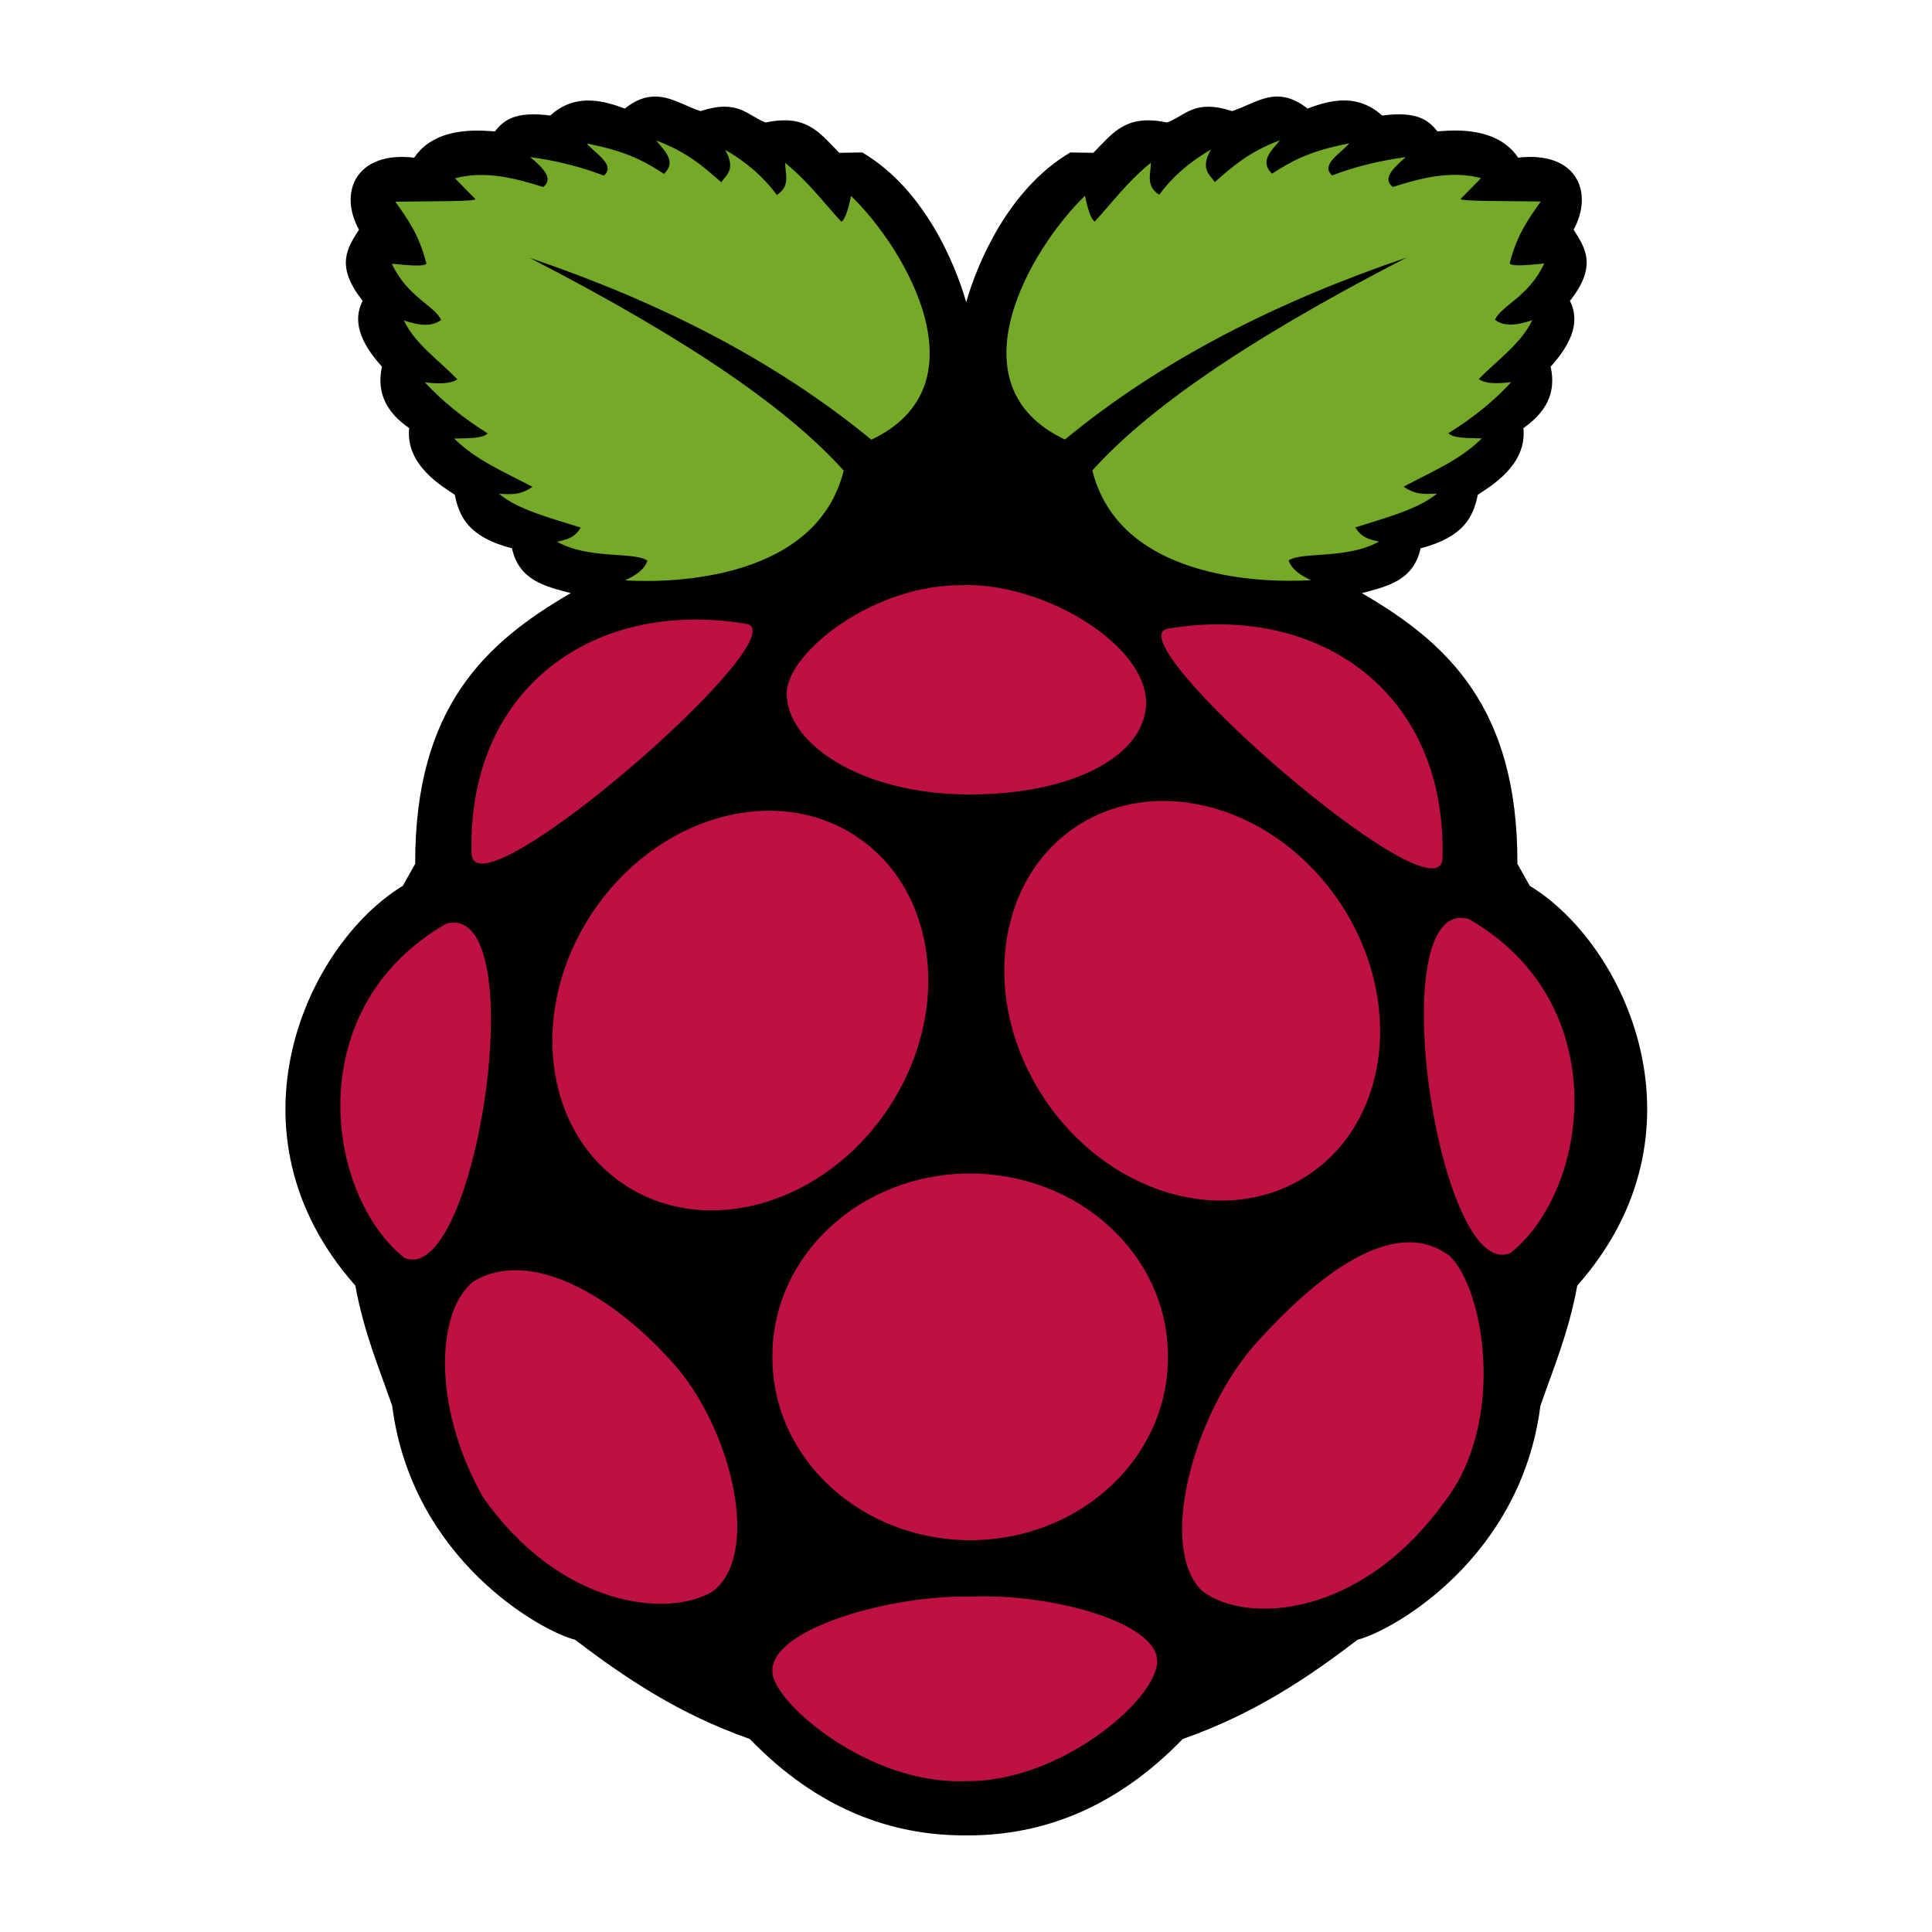<?xml version="1.0" encoding="UTF-8"?>
<svg id="Layer_1" xmlns="http://www.w3.org/2000/svg" version="1.1" viewBox="0 0 100 100">
  <!-- Generator: Adobe Illustrator 29.5.0, SVG Export Plug-In . SVG Version: 2.1.0 Build 137)  -->
  <path d="M33.84,5c-.46.01-.95.18-1.5.62-1.36-.52-2.68-.71-3.86.36-1.82-.24-2.42.25-2.86.82-.4,0-3-.41-4.18,1.36-2.99-.35-3.94,1.76-2.86,3.73-.61.95-1.24,1.88.19,3.68-.51,1-.19,2.09,1,3.41-.31,1.41.3,2.41,1.41,3.18-.21,1.93,1.77,3.05,2.36,3.45.23,1.13.7,2.19,2.96,2.77.37,1.68,1.73,1.97,3.04,2.32-4.35,2.53-8.07,5.85-8.05,14.01l-.64,1.14c-4.98,3.03-9.47,12.77-2.46,20.69.46,2.48,1.23,4.26,1.91,6.23,1.02,7.94,7.7,11.66,9.46,12.1,2.58,1.96,5.33,3.83,9.05,5.14,3.5,3.62,7.3,4.99,11.12,4.99h.17c3.82,0,7.62-1.38,11.12-4.99,3.72-1.31,6.47-3.17,9.05-5.14,1.76-.44,8.44-4.16,9.46-12.1.68-1.97,1.45-3.75,1.91-6.23,7.01-7.92,2.53-17.66-2.46-20.69l-.64-1.14c.03-8.15-3.7-11.48-8.05-14.01,1.31-.35,2.67-.64,3.04-2.32,2.26-.59,2.73-1.65,2.96-2.77.59-.4,2.57-1.52,2.36-3.45,1.11-.78,1.73-1.77,1.41-3.18,1.19-1.32,1.5-2.41,1-3.41,1.43-1.8.79-2.74.19-3.68,1.07-1.97.13-4.08-2.87-3.73-1.19-1.77-3.78-1.37-4.18-1.36-.45-.57-1.04-1.06-2.86-.82-1.18-1.07-2.5-.89-3.86-.36-1.62-1.28-2.69-.25-3.91.13-1.96-.64-2.4.24-3.37.59-2.13-.45-2.78.53-3.81,1.57l-1.19-.02c-3.22,1.9-4.82,5.76-5.39,7.75-.57-1.99-2.16-5.85-5.38-7.75l-1.19.02c-1.03-1.04-1.67-2.02-3.81-1.57-.96-.36-1.41-1.23-3.37-.59-.8-.25-1.54-.78-2.41-.75h0Z"/>
  <path d="M60.45,70.23v-.1c-.03-5.21-4.64-9.41-10.29-9.39-5.65.03-10.21,4.27-10.18,9.49v.1c.03,5.21,4.64,9.41,10.29,9.39,5.65-.03,10.21-4.27,10.18-9.49h0ZM44.29,43.27c-4.24-2.78-10.35-.98-13.65,4-3.3,4.99-2.54,11.29,1.71,14.07,4.24,2.78,10.35.99,13.65-4,3.3-4.99,2.53-11.29-1.71-14.07h0ZM55.74,42.76c-4.24,2.78-5.01,9.08-1.71,14.07,3.3,4.99,9.41,6.78,13.65,4.01,4.24-2.78,5-9.08,1.71-14.07-3.3-4.99-9.41-6.78-13.65-4.01ZM23.1,47.81c-7.6,4.34-6.28,13.99-2.18,17.29,3.73,1.65,6.76-18.51,2.18-17.29h0ZM76.01,47.56c-4.58-1.23-1.55,18.94,2.18,17.29,4.1-3.29,5.42-12.95-2.18-17.29ZM60.45,32.54c-2.91.49,13.95,15.21,14.21,11.93.27-8.57-6.31-13.26-14.21-11.93ZM38.62,32.29c-7.9-1.33-14.47,3.36-14.21,11.93.26,3.28,17.12-11.44,14.21-11.93ZM49.97,30.29c-4.72-.12-9.24,3.5-9.25,5.6-.01,2.55,3.73,5.17,9.29,5.23,5.67.04,9.29-2.09,9.31-4.73.02-2.99-5.16-6.15-9.34-6.11ZM50.26,82.64c-4.09-.1-10.35,1.64-10.28,3.86-.06,1.52,4.92,5.9,10,5.69,4.91.08,9.98-4.29,9.91-6.23-.01-2-5.53-3.5-9.64-3.32ZM35.07,70.82c-3.36-3.9-7.72-6.22-10.55-4.5-1.89,1.44-2.23,6.33.46,11.14,3.99,5.73,9.6,6.31,11.91,4.91,2.44-1.83,1.11-8.02-1.82-11.55h0ZM64.86,69.7c-3.17,3.71-4.93,10.48-2.62,12.66,2.21,1.69,8.14,1.46,12.52-4.62,3.18-4.08,2.11-10.9.3-12.71-2.7-2.09-6.57.58-10.2,4.67Z" style="fill: #bc1142; fill-rule: evenodd;"/>
  <path d="M27.43,13.35c6.65,2.26,12.64,5.27,17.67,9.41,5.9-2.79,1.83-9.83-1.05-12.62-.15.74-.31,1.2-.5,1.34-.94-1.02-1.7-2.06-2.91-3.05,0,.58.29,1.2-.43,1.66-.65-.88-1.52-1.67-2.68-2.34.56.98.1,1.28-.2,1.68-.89-.77-1.73-1.55-3.37-2.16.45.55,1.07,1.09.41,1.73-.91-.58-1.83-1.16-4-1.57.49.55,1.5,1.11.89,1.66-1.15-.44-2.41-.77-3.82-.96.67.56,1.23,1.11.68,1.55-1.23-.38-2.92-.9-4.57-.45l1.05,1.07c.12.14-2.45.11-4.14.14.62.87,1.24,1.71,1.61,3.21-.17.17-1.01.07-1.79,0,.81,1.73,2.22,2.17,2.55,2.91-.5.38-1.18.28-1.93.02.58,1.22,1.81,2.06,2.77,3.05-.24.17-.67.28-1.68.16.89.96,1.97,1.84,3.25,2.64-.23.27-1.01.25-1.73.27,1.16,1.15,2.65,1.75,4.05,2.5-.7.48-1.2.37-1.73.36.99.83,2.67,1.25,4.23,1.75-.3.47-.59.6-1.23.73,1.65.93,4.02.5,4.68.98-.16.47-.61.77-1.16,1.02,2.66.16,9.93-.1,11.32-5.68-2.72-3.04-7.69-6.6-16.23-11ZM72.77,13.35c-8.54,4.4-13.51,7.97-16.23,11,1.39,5.59,8.66,5.84,11.32,5.68-.55-.25-1-.56-1.16-1.02.67-.47,3.03-.05,4.68-.98-.64-.13-.93-.26-1.23-.73,1.56-.5,3.24-.93,4.23-1.75-.53,0-1.03.12-1.73-.36,1.4-.75,2.89-1.35,4.05-2.5-.72-.02-1.5,0-1.73-.27,1.28-.79,2.36-1.67,3.25-2.64-1.01.12-1.44.02-1.68-.16.97-.99,2.19-1.83,2.77-3.05-.75.26-1.44.36-1.93-.02.33-.74,1.74-1.18,2.55-2.91-.79.07-1.63.17-1.79,0,.37-1.5,1-2.34,1.61-3.21-1.69-.03-4.26,0-4.14-.14l1.05-1.07c-1.65-.44-3.34.07-4.57.46-.55-.43.01-.98.68-1.55-1.4.19-2.67.51-3.82.95-.61-.55.4-1.11.89-1.66-2.17.41-3.09.99-4,1.57-.66-.64-.04-1.18.41-1.73-1.64.61-2.48,1.39-3.37,2.16-.3-.41-.76-.7-.2-1.68-1.16.67-2.04,1.46-2.68,2.34-.72-.46-.43-1.08-.43-1.66-1.21.98-1.97,2.03-2.91,3.05-.19-.14-.35-.6-.5-1.34-2.88,2.79-6.95,9.83-1.04,12.62,5.02-4.14,11.02-7.15,17.66-9.41h0Z" style="fill: #75a928; fill-rule: evenodd;"/>
</svg>